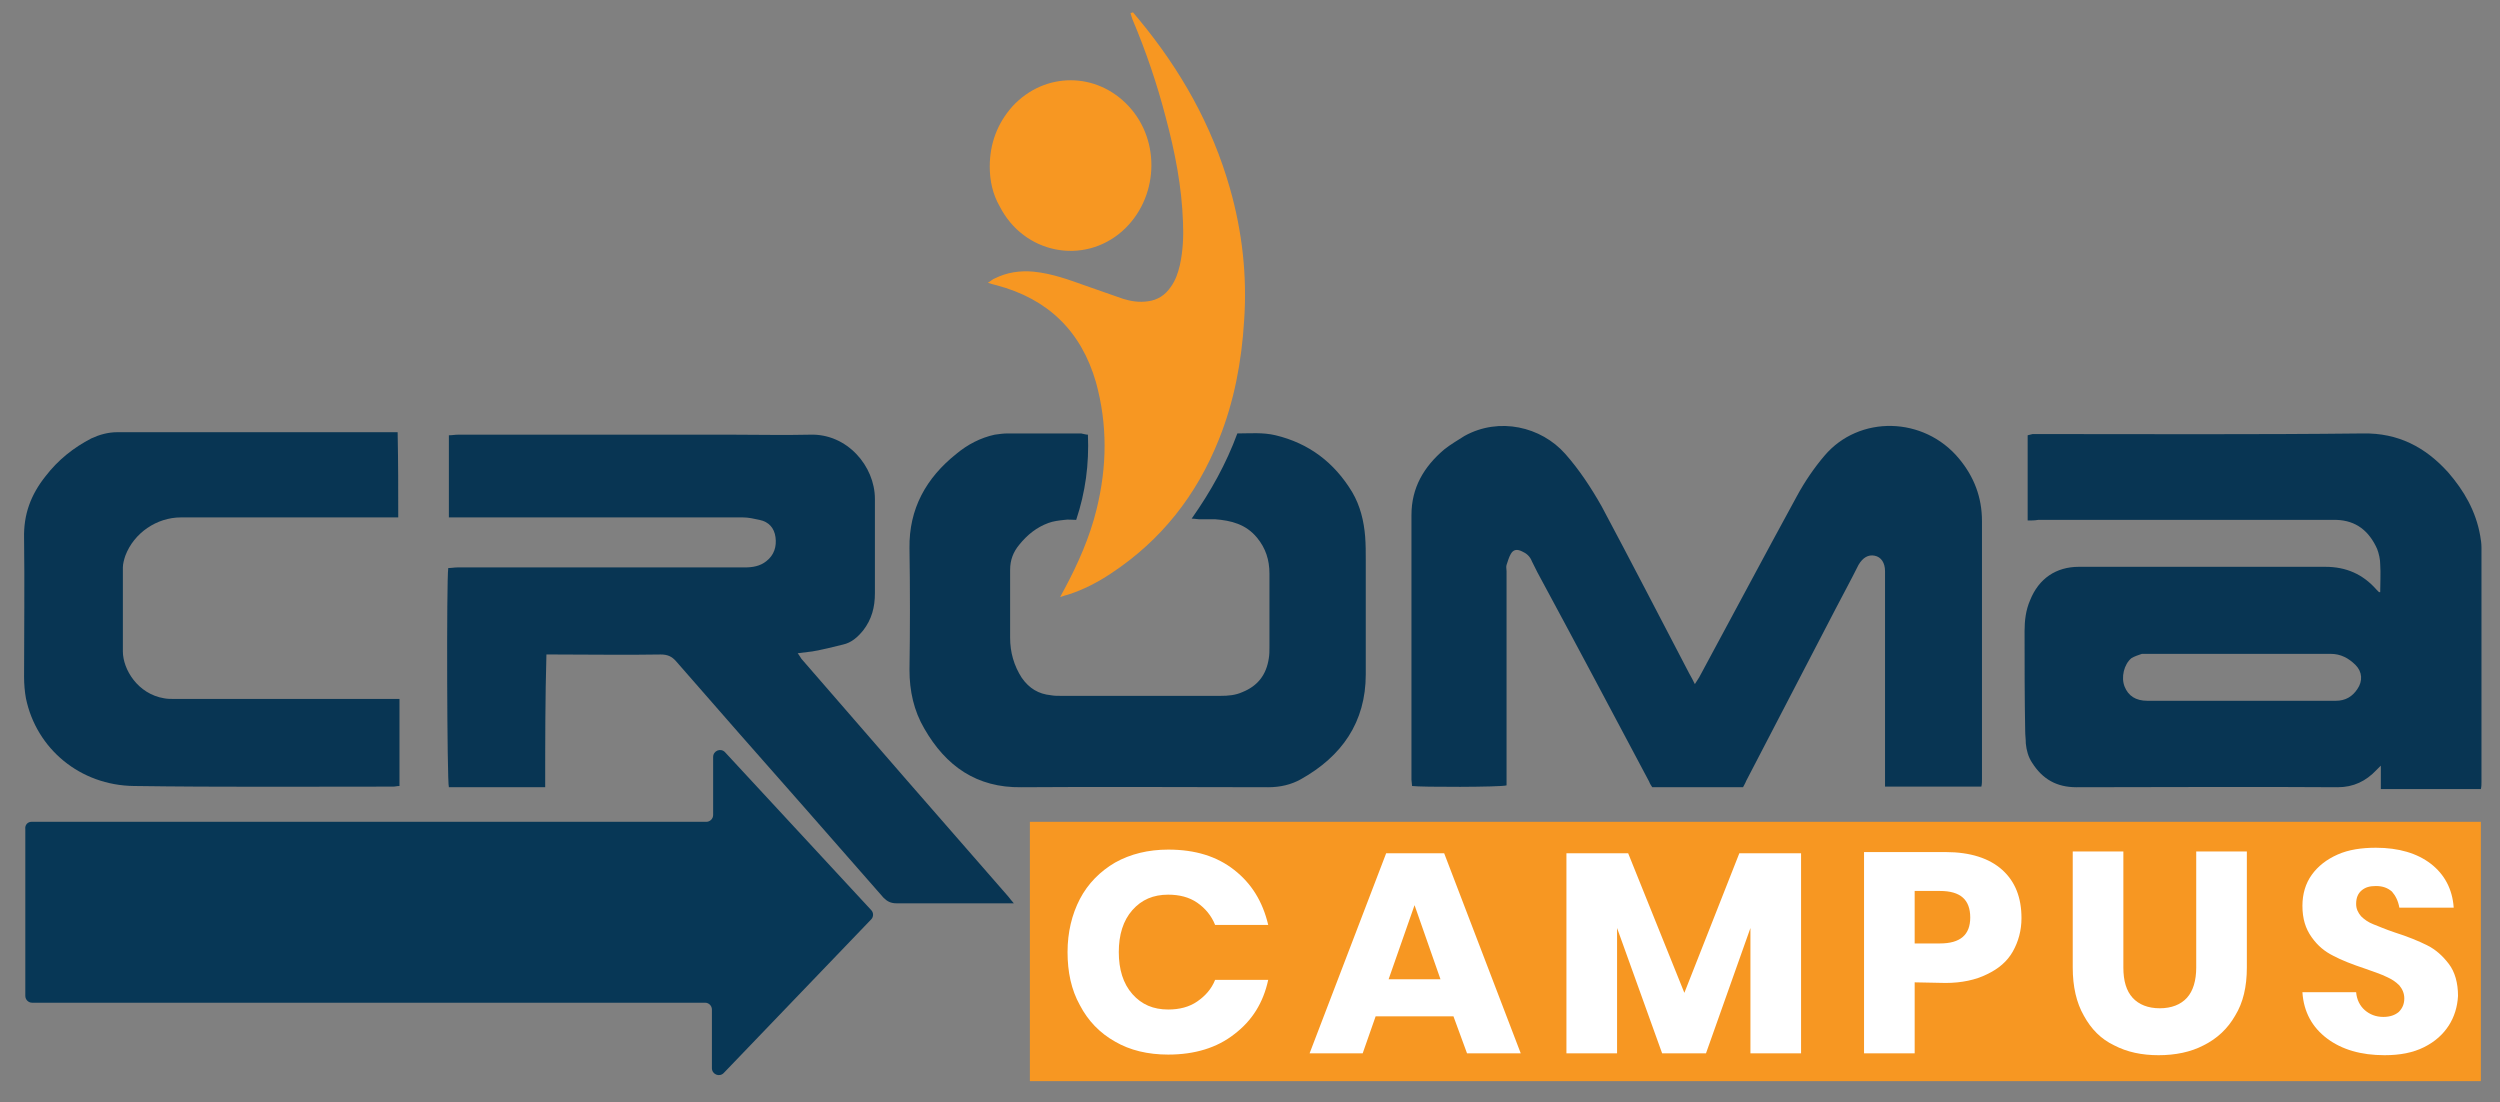 <?xml version="1.0" encoding="utf-8"?>
<!-- Generator: Adobe Illustrator 24.0.2, SVG Export Plug-In . SVG Version: 6.00 Build 0)  -->
<svg version="1.1" id="Layer_1" xmlns="http://www.w3.org/2000/svg" xmlns:xlink="http://www.w3.org/1999/xlink" x="0px" y="0px"
	 viewBox="0 0 404.9 178.5" style="enable-background:new 0 0 404.9 178.5;" xml:space="preserve">
<rect x="0" y="0" width="404.9" height="178.5" fill="#808080" stroke="none"/>
<style type="text/css">
	.st0{fill:#083553;}
	.st1{fill:#F79722;}
	.st2{fill:#FFFFFF;}
	.st3{fill:#073756;}
</style>
<path class="st0" d="M282.3,127.5c-5,0-9.8,0-14.7,0c-0.2-0.3-0.4-0.6-0.5-0.9c-6-11.3-12-22.6-18.1-33.9c-0.3-0.6-0.6-1.2-0.9-1.8
	c-0.3-0.8-0.9-1.3-1.6-1.6c-0.8-0.4-1.4-0.3-1.8,0.4c-0.3,0.5-0.5,1.2-0.7,1.8c-0.1,0.3,0,0.7,0,1c0,11.1,0,22.1,0,33.2
	c0,0.5,0,1,0,1.5c-0.9,0.3-14,0.3-15.3,0.1c0-0.3-0.1-0.7-0.1-1c0-14.3,0-28.6,0-42.9c0-4.4,2-7.8,5.3-10.6c1-0.8,2.2-1.5,3.3-2.2
	c5.6-3.1,12.4-1.5,16.3,2.9c2.3,2.6,4.2,5.5,5.9,8.5c4.8,9,9.5,18.1,14.2,27.1c0.3,0.5,0.6,1.1,0.9,1.7c0.3-0.5,0.5-0.8,0.7-1.1
	c5.3-9.8,10.5-19.6,15.8-29.3c1.3-2.4,2.8-4.6,4.5-6.6c5.6-6.6,16.1-6.4,21.8,0.5c2.4,2.9,3.7,6.2,3.7,10.1c0,18.9,0,22.8,0,41.8
	c0,0.4,0,0.8-0.1,1.2c-5.2,0-10.3,0-15.6,0c0-0.4,0-0.9,0-1.3c0-15.8,0-16.6,0-32.3c0-0.4,0-0.9,0-1.3c0-1.3-0.6-2.3-1.7-2.5
	c-1-0.2-1.9,0.3-2.6,1.5c-1.2,2.4-2.5,4.8-3.7,7.1c-4.8,9.3-9.7,18.6-14.5,27.9C282.7,126.8,282.5,127.1,282.3,127.5z"/>
<path class="st0" d="M328.4,84.3c0-4.8,0-9.3,0-13.8c0.3-0.1,0.5-0.1,0.8-0.2c0.4,0,0.8,0,1.2,0c17.4,0,34.9,0.1,52.3-0.1
	c5.7-0.1,10.1,2.2,13.8,6.3c2.6,3,4.5,6.3,5.2,10.3c0.1,0.6,0.2,1.2,0.2,1.9c0,12.7,0,25.3,0,38c0,0.3,0,0.7-0.1,1.1
	c-5.4,0-10.8,0-16.2,0c0-1.2,0-2.4,0-3.8c-0.4,0.4-0.5,0.5-0.7,0.7c-1.7,1.8-3.7,2.8-6.3,2.8c-14.1-0.1-28.2,0-42.3,0
	c-3.2,0-5.5-1.3-7.2-4c-0.6-0.9-0.9-2-1-3.1c0-0.7-0.1-1.3-0.1-2c-0.1-5.4-0.1-10.8-0.1-16.2c0-1.7,0.2-3.4,0.9-5
	c1.4-3.5,4.2-5.4,7.9-5.4c13.3,0,26.6,0,39.9,0c3.4,0,6.1,1.2,8.3,3.7c0.1,0.1,0.3,0.3,0.4,0.4c0,0,0.1,0,0.2,0c0-1.5,0.1-3,0-4.5
	c0-0.8-0.2-1.7-0.5-2.5c-1.3-2.9-3.4-4.6-6.6-4.7c-0.5,0-1.1,0-1.6,0c-15.6,0-31.2,0-46.7,0C329.5,84.3,329,84.3,328.4,84.3z
	 M362.9,113.5c5.1,0,10.3,0,15.4,0c1.6,0,2.7-0.7,3.5-1.9c0.9-1.3,0.8-2.8-0.3-3.9c-1.1-1.1-2.4-1.8-4-1.8c-9.9,0-19.8,0-29.7,0
	c-0.3,0-0.6,0-0.9,0c-0.6,0.2-1.2,0.4-1.7,0.7c-1.2,1-1.7,3.1-1.1,4.6s1.8,2.3,3.7,2.3C352.8,113.5,357.9,113.5,362.9,113.5z"/>
<path class="st0" d="M88.3,127.5c-5.4,0-10.5,0-15.6,0c-0.3-0.8-0.4-33.5-0.1-35.5c0.5,0,1-0.1,1.5-0.1c15.5,0,31,0,46.5,0
	c1.3,0,2.5-0.2,3.5-1c1.3-1,1.7-2.4,1.5-3.9s-1.1-2.5-2.6-2.8c-0.9-0.2-1.8-0.4-2.7-0.4c-15.3,0-30.7,0-46,0c-0.5,0-1,0-1.6,0
	c0-4.5,0-8.8,0-13.3c0.5,0,1-0.1,1.5-0.1c14.8,0,29.6,0,44.4,0c4.2,0,8.4,0.1,12.6,0c6-0.2,10.5,5.1,10.5,10.4c0,5.1,0,10.2,0,15.3
	c0,2.2-0.5,4.2-1.9,6c-0.9,1.1-1.9,2-3.3,2.3c-1.6,0.4-3.2,0.8-4.9,1.1c-0.7,0.1-1.5,0.2-2.4,0.3c0.3,0.4,0.4,0.6,0.6,0.9
	c5.7,6.6,11.4,13.1,17.1,19.7c5.5,6.3,10.9,12.5,16.4,18.8c0.2,0.3,0.5,0.6,0.9,1.1c-0.7,0-1.1,0-1.5,0c-5.8,0-11.7,0-17.5,0
	c-0.9,0-1.5-0.3-2.1-0.9c-4.3-4.9-8.6-9.8-12.8-14.6c-7-7.9-13.9-15.8-20.8-23.7c-0.7-0.8-1.4-1.1-2.5-1.1c-5.7,0.1-11.4,0-17.1,0
	c-0.4,0-0.8,0-1.4,0C88.3,113,88.3,120.2,88.3,127.5z"/>
<path class="st0" d="M176.2,70.4c0.2,4.8-0.4,9.3-1.9,13.8c-0.7,0-1.3-0.1-1.9,0c-0.9,0.1-1.8,0.2-2.6,0.5c-1.9,0.7-3.4,1.9-4.7,3.5
	c-1,1.2-1.5,2.5-1.5,4.1c0,3.7,0,7.3,0,11c0,2.3,0.6,4.5,1.9,6.5c1.2,1.7,2.7,2.6,4.7,2.8c0.5,0.1,1.1,0.1,1.6,0.1
	c8.6,0,17.3,0,25.9,0c1.2,0,2.4-0.1,3.5-0.6c2.5-1,3.9-2.8,4.3-5.5c0.1-0.6,0.1-1.2,0.1-1.9c0-3.9,0-7.8,0-11.8c0-2.2-0.6-4.1-2-5.8
	c-1.8-2.2-4.2-2.8-6.8-3c-0.9,0-1.7,0-2.6,0c-0.3,0-0.7-0.1-1.2-0.1c3.1-4.4,5.6-8.9,7.4-13.8c2.1,0,4.1-0.2,6.2,0.3
	c5.4,1.3,9.5,4.4,12.4,9.2c1.3,2.2,1.9,4.7,2.1,7.2c0.1,1.3,0.1,2.6,0.1,4c0,6.1,0,12.2,0,18.3c0,7.8-3.9,13.3-10.5,17
	c-1.6,0.9-3.4,1.3-5.3,1.3c-13.3,0-26.7-0.1-40,0c-7.2,0.1-12.2-3.4-15.7-9.5c-1.7-2.9-2.4-6.1-2.4-9.5c0.1-6.6,0.1-13.1,0-19.7
	c-0.1-6.4,2.7-11.4,7.6-15.3c1.8-1.5,3.9-2.6,6.2-3.1c0.7-0.1,1.4-0.2,2.1-0.2c4,0,7.9,0,11.9,0C175.6,70.3,175.9,70.4,176.2,70.4z"
	/>
<path class="st0" d="M64.5,83.8c-0.6,0-1,0-1.5,0c-11.2,0-22.5,0-33.7,0c-3.9,0-7.6,2.5-9,6.2c-0.2,0.6-0.4,1.3-0.4,1.9
	c0,4.5,0,9.1,0,13.6c0,2.9,2.4,6.9,6.7,7.6c0.5,0.1,1.1,0.1,1.6,0.1c11.7,0,23.4,0,35.1,0c0.5,0,0.9,0,1.4,0c0,4.8,0,9.4,0,14.1
	c-0.4,0-0.7,0.1-1,0.1c-14,0-28,0.1-42-0.1c-8.7-0.1-15.8-6-17.5-14.2c-0.2-1.1-0.3-2.3-0.3-3.5c0-7.5,0.1-14.9,0-22.4
	C3.8,83.3,5,80.1,7.4,77.1c2-2.6,4.5-4.6,7.4-6.1c1.3-0.6,2.7-1,4.2-1c14.7,0,29.4,0,44.1,0c0.4,0,0.8,0,1.3,0
	C64.5,74.8,64.5,79.3,64.5,83.8z"/>
<path class="st1" d="M183.5,2c0.3,0.4,0.7,0.8,1,1.2c6.7,8.1,11.8,17.1,14.7,27.3c2,7,2.8,14.2,2.3,21.4c-0.4,6.6-1.6,13.1-4.1,19.3
	c-3.6,9-9.3,16.3-17.5,21.7c-2.1,1.4-4.4,2.6-6.9,3.4c-0.4,0.1-0.7,0.2-1.3,0.4c0.3-0.6,0.5-0.9,0.7-1.3c2.2-4.1,4.1-8.4,5.2-12.9
	c1.7-6.9,1.8-13.7-0.1-20.6c-2.4-8.3-7.8-13.5-16.1-15.7c-0.4-0.1-0.8-0.2-1.4-0.4c0.5-0.3,0.8-0.6,1.1-0.7c2-1,4.1-1.3,6.3-1.1
	c3,0.3,5.7,1.3,8.5,2.3c2,0.7,4,1.4,6,2.1c1.3,0.4,2.6,0.6,4,0.4c1.6-0.2,2.8-1,3.7-2.3c0.8-1.1,1.2-2.3,1.5-3.6
	c0.5-2.3,0.6-4.6,0.5-6.9c-0.2-5.8-1.3-11.4-2.8-17c-1.4-5.4-3.2-10.7-5.4-15.9c-0.1-0.3-0.2-0.6-0.3-1C183.3,2.1,183.4,2,183.5,2z"
	/>
<path class="st1" d="M160.3,27c0-3.7,1.2-7,3.7-9.8c5.2-5.6,13.6-5.6,18.8,0c5.3,5.7,4.8,15-1,20.2c-6.3,5.6-16,3.7-19.9-4
	C160.8,31.5,160.3,29.3,160.3,27z"/>
<rect x="166.8" y="133.1" class="st1" width="235" height="42"/>
<g>
	<path class="st2" d="M199.9,140.9c2.8,2.2,4.6,5.1,5.5,8.9h-8.6c-0.6-1.5-1.6-2.7-2.9-3.6c-1.3-0.9-2.9-1.3-4.7-1.3
		c-2.4,0-4.3,0.8-5.8,2.5s-2.2,4-2.2,6.8s0.7,5.1,2.2,6.8s3.4,2.5,5.8,2.5c1.8,0,3.4-0.4,4.7-1.3c1.3-0.9,2.3-2,2.9-3.5h8.6
		c-0.8,3.7-2.6,6.6-5.5,8.8c-2.8,2.2-6.4,3.3-10.7,3.3c-3.3,0-6.2-0.7-8.6-2.1c-2.5-1.4-4.4-3.4-5.7-5.9c-1.4-2.5-2-5.4-2-8.6
		c0-3.2,0.7-6.1,2-8.6s3.3-4.5,5.7-5.9c2.5-1.4,5.4-2.1,8.6-2.1C193.6,137.6,197.1,138.7,199.9,140.9z"/>
	<path class="st2" d="M235.4,164.6h-12.6l-2.1,6h-8.6l12.4-32.4h9.4l12.4,32.4h-8.7L235.4,164.6z M233.3,158.6l-4.2-12l-4.2,12
		H233.3z"/>
	<path class="st2" d="M291.7,138.2v32.4h-8.2v-20.3l-7.2,20.3h-7.1l-7.3-20.3v20.3h-8.2v-32.4h10l9.1,22.6l8.9-22.6L291.7,138.2
		L291.7,138.2z"/>
	<path class="st2" d="M310.1,159.1v11.5h-8.2V138h13.2c4,0,7.1,1,9.2,2.9s3.1,4.5,3.1,7.8c0,2-0.5,3.8-1.4,5.4s-2.3,2.8-4.2,3.7
		c-1.8,0.9-4.1,1.4-6.7,1.4L310.1,159.1L310.1,159.1z M319.1,148.6c0-2.9-1.6-4.3-4.9-4.3h-4.1v8.5h4.1
		C317.5,152.8,319.1,151.4,319.1,148.6z"/>
	<path class="st2" d="M343.9,137.9v18.8c0,2.2,0.5,3.8,1.5,4.9c1,1.1,2.5,1.7,4.4,1.7s3.4-0.6,4.4-1.7c1-1.1,1.5-2.8,1.5-4.9v-18.8
		h8.2v18.8c0,3.1-0.6,5.7-1.9,7.8c-1.2,2.1-2.9,3.7-5.1,4.8c-2.1,1.1-4.6,1.6-7.3,1.6c-2.7,0-5.1-0.5-7.2-1.6
		c-2.1-1-3.7-2.6-4.9-4.8c-1.2-2.1-1.8-4.7-1.8-7.8v-18.8H343.9z"/>
	<path class="st2" d="M396.6,166.1c-0.9,1.4-2.2,2.6-4,3.5s-3.9,1.3-6.4,1.3c-3.8,0-6.9-0.9-9.3-2.7s-3.8-4.3-4-7.5h8.7
		c0.1,1.2,0.6,2.2,1.4,2.9s1.8,1.1,3,1.1c1.1,0,1.9-0.3,2.5-0.8c0.6-0.6,0.9-1.3,0.9-2.2c0-0.8-0.3-1.5-0.8-2.1
		c-0.6-0.6-1.2-1-2.1-1.4c-0.8-0.4-2-0.8-3.4-1.3c-2.1-0.7-3.9-1.4-5.2-2.1c-1.4-0.7-2.5-1.6-3.5-3s-1.5-3-1.5-5.1
		c0-1.9,0.5-3.6,1.5-5s2.4-2.5,4.2-3.3c1.8-0.8,3.9-1.1,6.2-1.1c3.7,0,6.7,0.9,8.9,2.6c2.2,1.7,3.5,4.1,3.7,7.1h-8.8
		c-0.2-1.1-0.6-1.9-1.2-2.6c-0.7-0.6-1.5-0.9-2.6-0.9c-1,0-1.7,0.2-2.3,0.7c-0.6,0.5-0.9,1.2-0.9,2.2c0,0.8,0.3,1.4,0.8,2
		c0.5,0.5,1.2,1,2,1.3s1.9,0.8,3.4,1.3c2.2,0.7,3.9,1.4,5.3,2.1c1.4,0.7,2.5,1.7,3.5,3s1.5,3.1,1.5,5.2
		C398,163.1,397.5,164.7,396.6,166.1z"/>
</g>
<path class="st3" d="M5.1,133.1h109.3c0.6,0,1.1-0.5,1.1-1.1v-9.4c0-1,1.2-1.5,1.9-0.8l23.7,25.6c0.4,0.4,0.4,1.1,0,1.5l-23.9,24.9
	c-0.7,0.7-1.9,0.2-1.9-0.8v-9.5c0-0.6-0.5-1.1-1.1-1.1H5.2c-0.6,0-1.1-0.5-1.1-1.1v-27C4,133.6,4.5,133.1,5.1,133.1z"/>
</svg>
